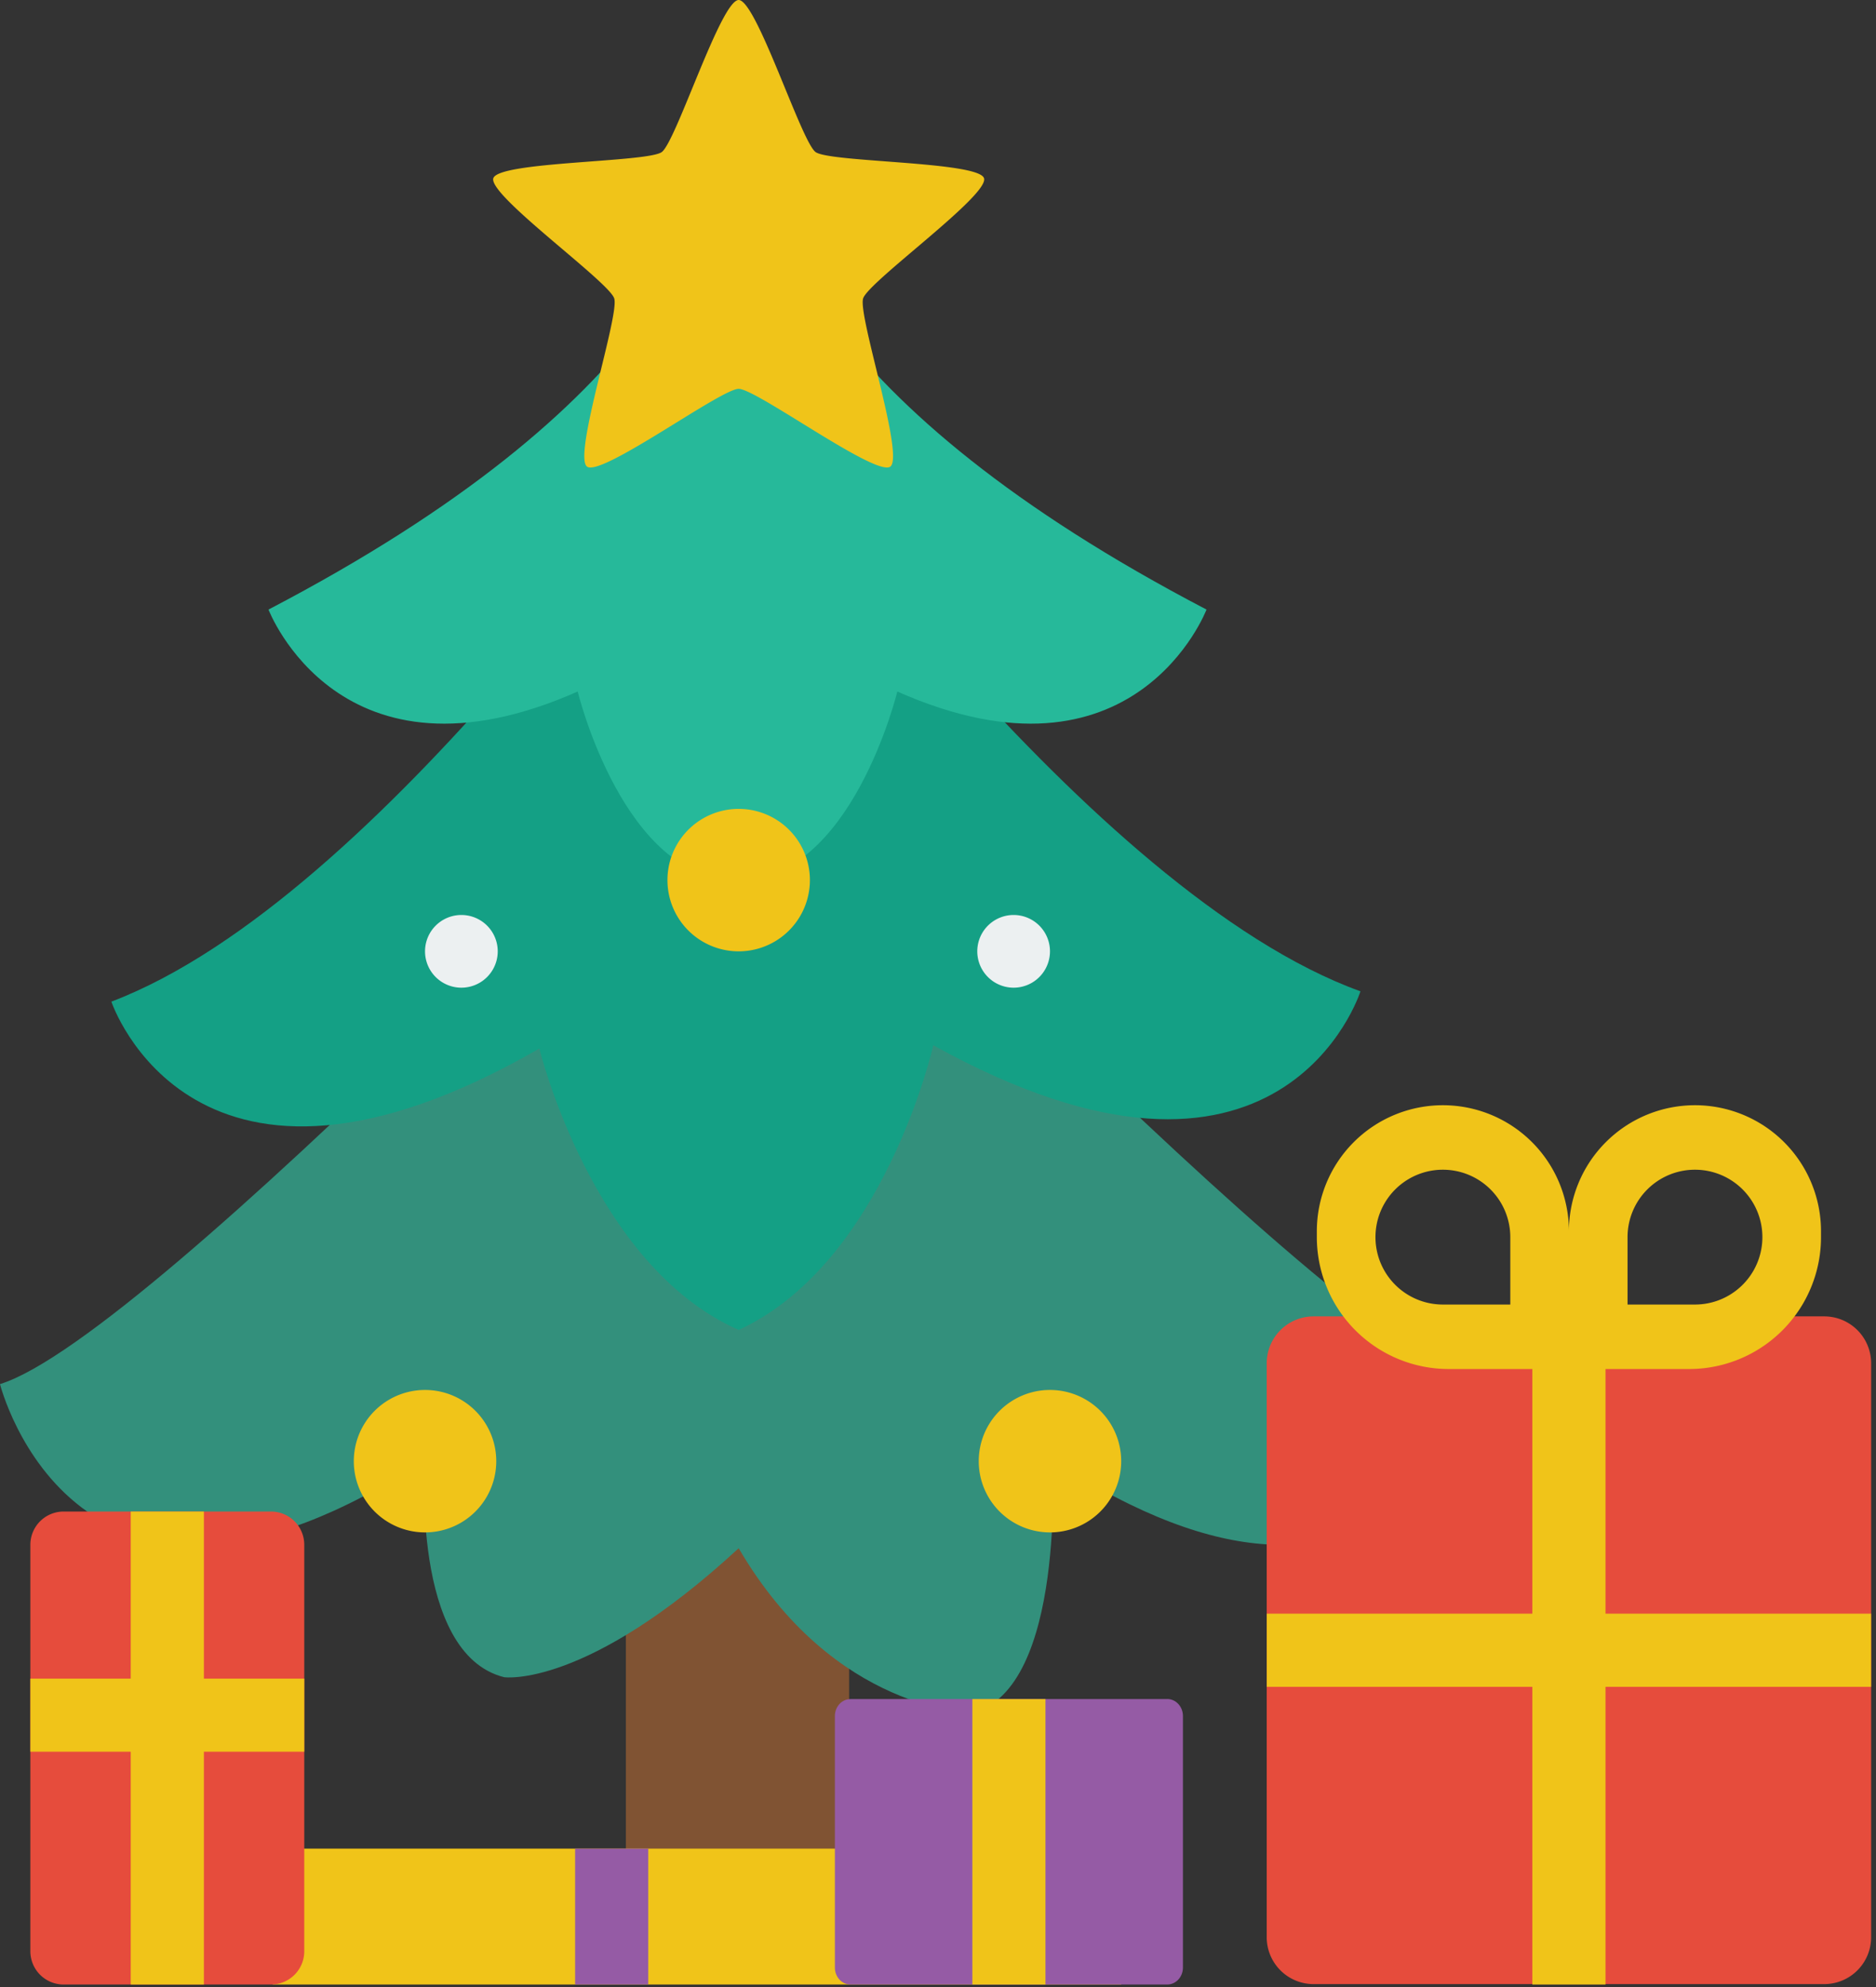 <svg xmlns="http://www.w3.org/2000/svg" width="320" height="339" fill="none">
  <rect width="100%" height="100%" fill="#333333" stroke="none"/>
  <path fill="#805333" d="M144.84 333.27h-38.08v-82.21h38.08v82.2Z"/>
  <path fill="#33907C" d="M126 122.1s100 106 126 114c0 0-13 51.85-72.5 12.93 0 0 2.36 39.13-13.64 43.13 0 0-23.46 0-39.86-28.06v-142ZM126 122.1s-100 106-126 114c0 0 13 51.85 72.5 12.93 0 0-2.5 33.07 13.5 37.07 0 0 14 2 40-22v-142Z"/>
  <path fill="#14A085" d="M124.68 66.52c-6.4 8.3-59.65 86.84-105.68 104.34 0 0 14 42 73 8 0 0 9 37 34 48m-1.32-160.34c6.54 8.2 61.07 85.84 107.38 102.58 0 0-13.3 42.23-72.86 9.2 0 0-8.38 37.15-33.2 48.56"/>
  <path fill="#26B99A" d="M125.8.64s-.4 7.65-1.12 16.99c-1.49 19.01-12.23 51.53-78.88 86.35 0 0 12.17 31.95 52.74 13.98 0 0 7.87 32.4 27.26 32.17m0-149.5s.4 7.66 1.13 17c1.48 19.01 12.22 51.53 78.87 86.35 0 0-12.17 31.95-52.74 13.98 0 0-7.86 32.4-27.26 32.17"/>
  <path fill="#F0C419" d="M126 0c3.03 0 10.67 24.15 13.12 25.94 2.46 1.78 27.79 1.58 28.73 4.46.93 2.89-19.68 17.61-20.62 20.5-.93 2.88 7.09 26.91 4.63 28.7-2.45 1.78-22.83-13.27-25.86-13.27-3.03 0-23.4 15.05-25.86 13.27-2.46-1.79 5.56-25.82 4.63-28.7-.94-2.89-21.55-17.61-20.62-20.5.94-2.88 26.27-2.68 28.73-4.46C115.33 24.15 122.97 0 126 0ZM126 162.28a12.15 12.15 0 1 0 0-24.3 12.15 12.15 0 0 0 0 24.3ZM84.65 249.25a12.15 12.15 0 1 1-24.3 0 12.15 12.15 0 0 1 24.3 0Zm82.3 0a12.15 12.15 0 1 0 24.3 0 12.15 12.15 0 0 0-24.3 0Z"/>
  <path fill="#ECF0F1" d="M84.9 162.28a6.2 6.2 0 1 1-12.4 0 6.2 6.2 0 0 1 12.4 0Zm81.8 0a6.2 6.2 0 1 0 12.4 0 6.2 6.2 0 0 0-12.4 0Z"/>
  <path fill="#F0C419" d="M191.25 315.34H46.51v23.18h144.74v-23.18Z"/>
  <path fill="#955BA5" d="M110.57 315.34H98.1v23.18h12.47v-23.18Z"/>
  <path fill="#E64C3C" d="M46.23 257.84H10.84a5.67 5.67 0 0 0-5.66 5.67v69.34a5.67 5.67 0 0 0 5.66 5.67h35.4a5.67 5.67 0 0 0 5.66-5.67V263.5a5.67 5.67 0 0 0-5.67-5.66Z"/>
  <path fill="#F0C419" d="M34.78 257.84H22.3v80.68h12.48v-80.68Z"/>
  <path fill="#F0C419" d="M51.9 298.81v-12.47H5.18v12.47H51.9Z"/>
  <path fill="#E64C3C" d="M311.16 224.55h-87.09a8 8 0 0 0-8 8v97.9a8 8 0 0 0 8 8h87.1a8 8 0 0 0 8-8v-97.9a8 8 0 0 0-8-8Z"/>
  <path fill="#F0C419" d="M273.86 224.55h-12.48v113.97h12.48V224.55Z"/>
  <path fill="#F0C419" d="M319.16 287.74v-12.48H216.08v12.48h103.08Z"/>
  <path fill="#955BA5" d="M199.11 289.83h-54.04c-1.47 0-2.66 1.3-2.66 2.89v42.91c0 1.6 1.19 2.89 2.66 2.89h54.04c1.47 0 2.67-1.3 2.67-2.89v-42.91c0-1.6-1.2-2.9-2.67-2.9Z"/>
  <path fill="#F0C419" d="M178.33 289.83h-12.47v48.69h12.47v-48.7Z"/>
  <path fill="#F0C419" fill-rule="evenodd" d="M289.12 188.53a21.5 21.5 0 0 0-21.5 21.5v23.5h20.5a22.5 22.5 0 0 0 22.5-22.5v-1a21.5 21.5 0 0 0-21.5-21.5Zm0 11a11.5 11.5 0 0 0-11.5 11.5v11.5h11.5a11.5 11.5 0 0 0 0-23ZM246.12 188.53a21.5 21.5 0 0 1 21.5 21.5v23.5h-20.5a22.5 22.5 0 0 1-22.5-22.5v-1a21.5 21.5 0 0 1 21.5-21.5Zm0 11a11.5 11.5 0 0 1 11.5 11.5v11.5h-11.5a11.5 11.5 0 0 1 0-23Z" clip-rule="evenodd"/>
</svg>
